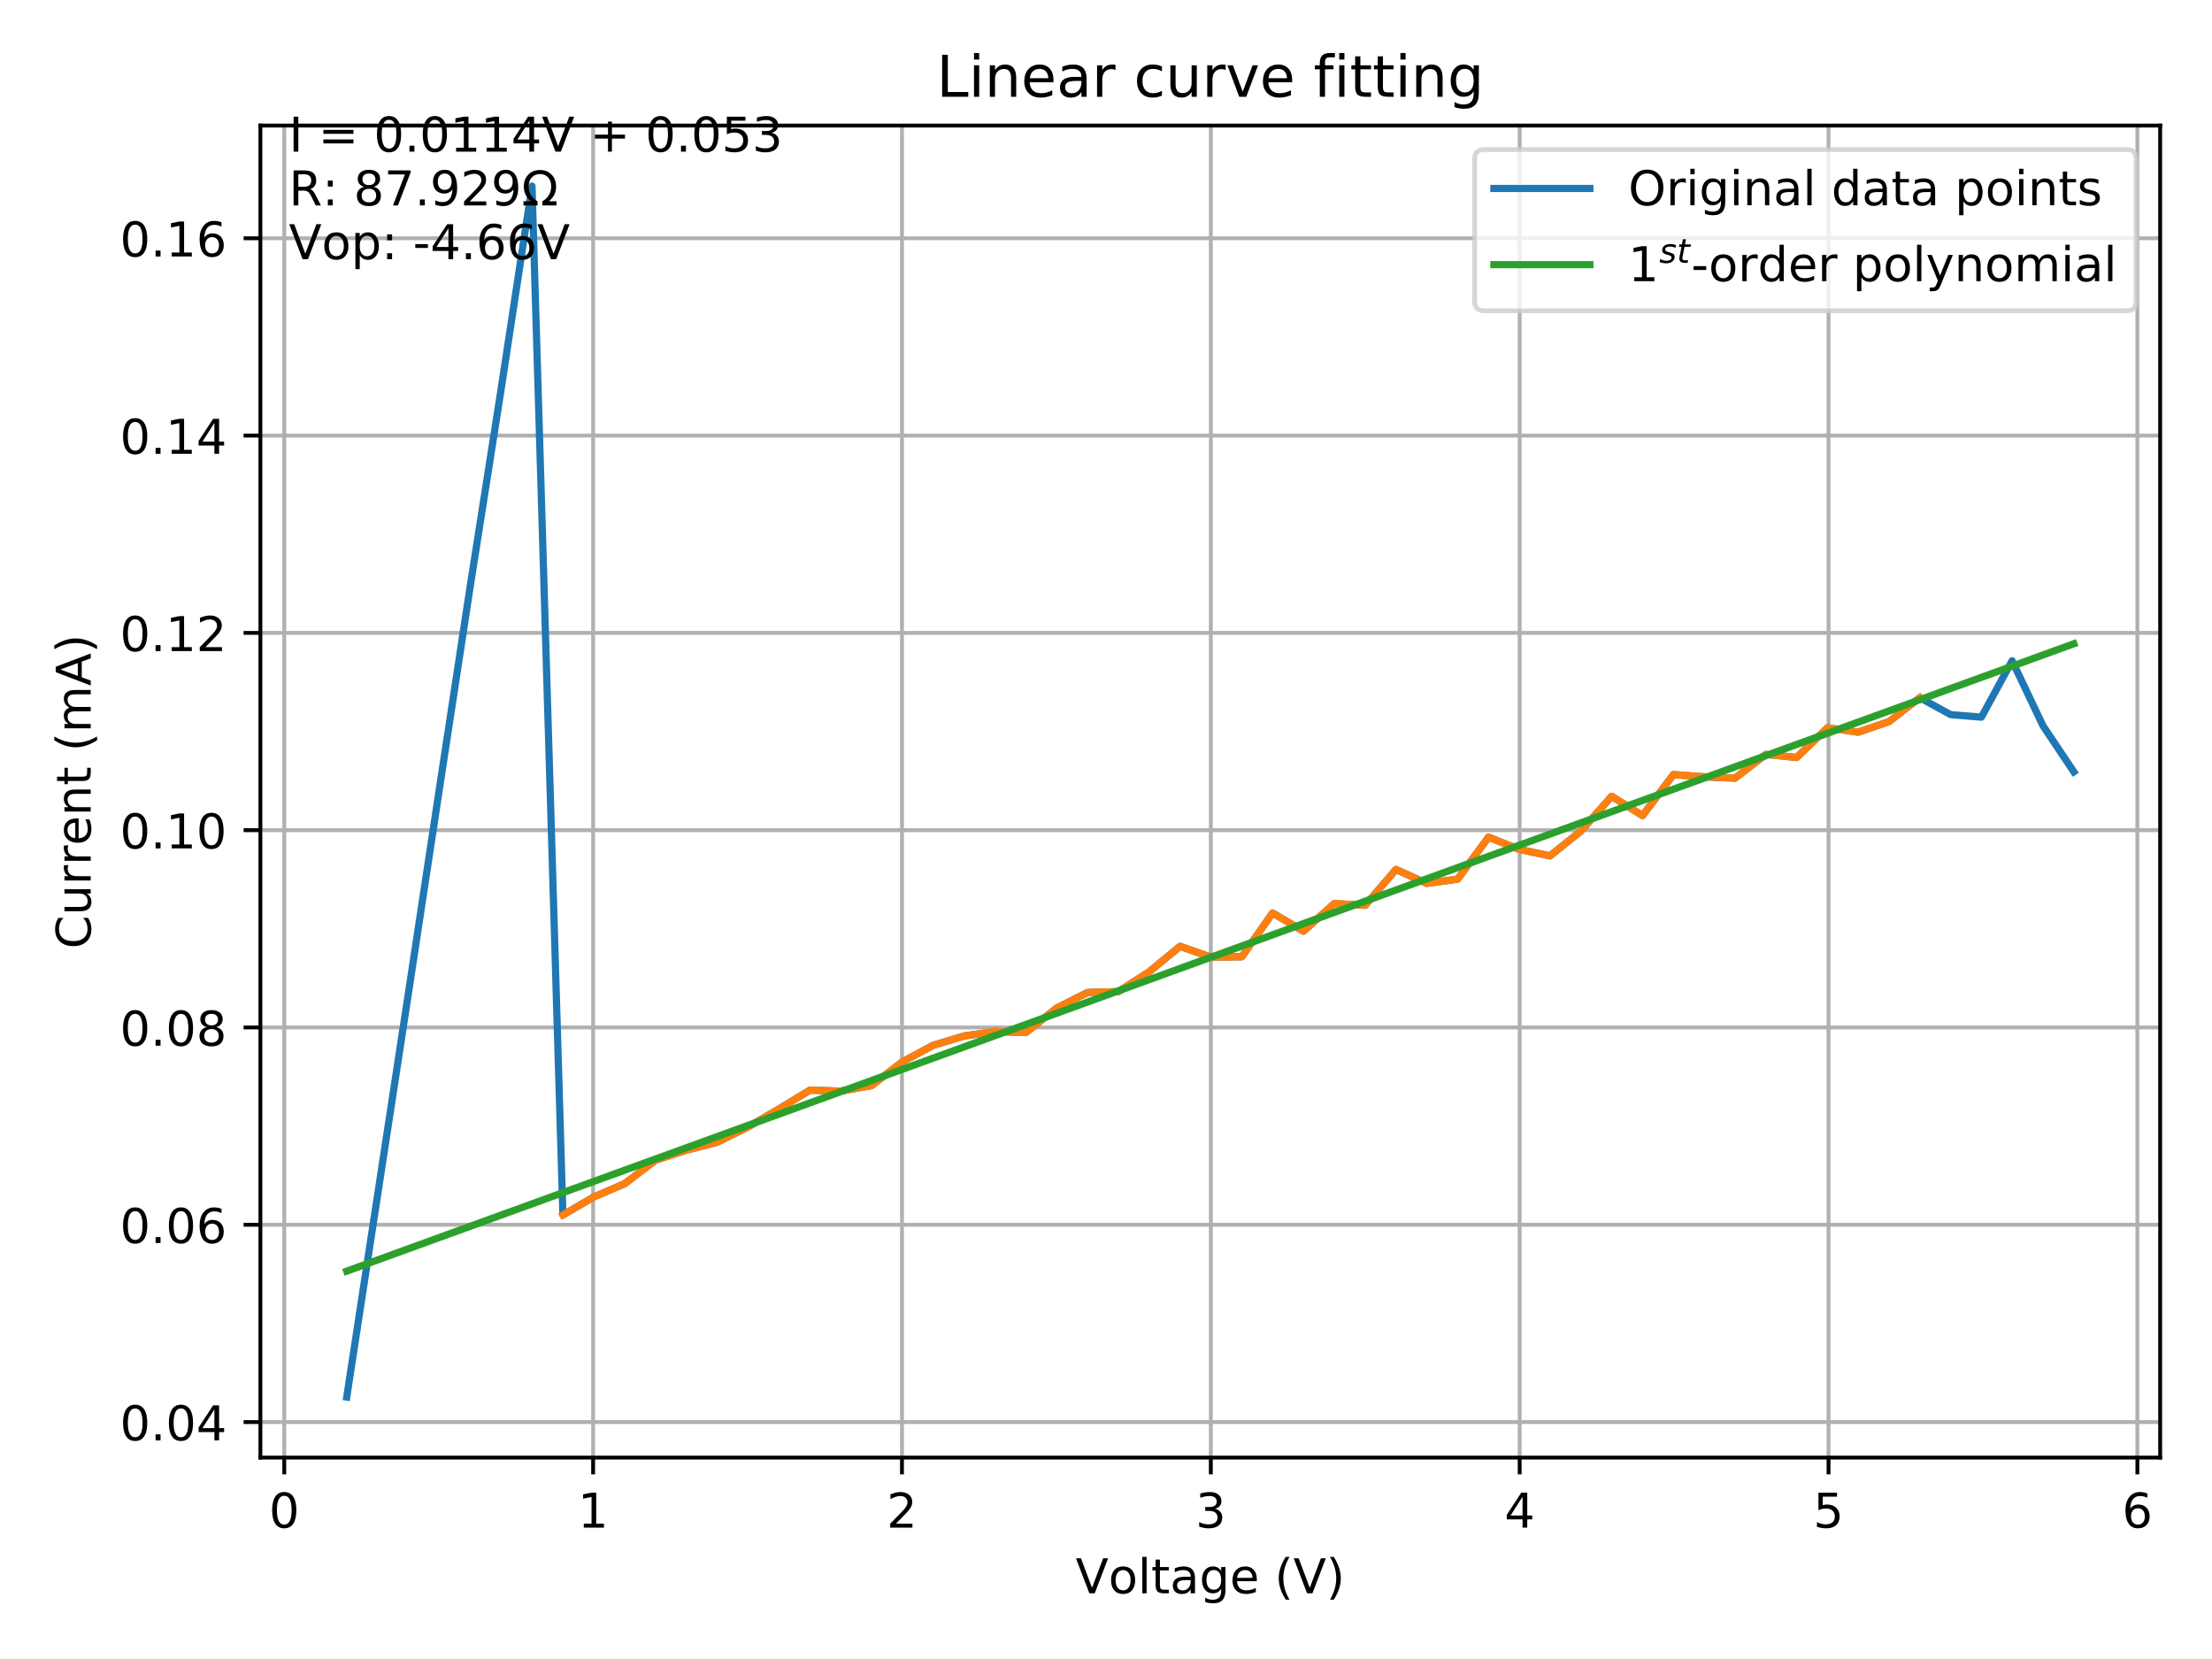 <?xml version="1.0" encoding="utf-8" standalone="no"?>
<!DOCTYPE svg PUBLIC "-//W3C//DTD SVG 1.1//EN"
        "http://www.w3.org/Graphics/SVG/1.1/DTD/svg11.dtd">
<!-- Created with matplotlib (https://matplotlib.org/) -->
<svg xmlns:xlink="http://www.w3.org/1999/xlink" height="345.6pt" version="1.1" viewBox="0 0 460.8 345.6" width="460.8pt"
     xmlns="http://www.w3.org/2000/svg">
    <defs>
        <style type="text/css">
            *{stroke-linecap:butt;stroke-linejoin:round;}
        </style>
    </defs>
    <g id="figure_1">
        <g id="patch_1">
            <path d="M 0 345.6
L 460.8 345.6 
L 460.8 0 
L 0 0 
z
" style="fill:#ffffff;"/>
        </g>
        <g id="axes_1">
            <g id="patch_2">
                <path d="M 54.245 303.64
L 450 303.64 
L 450 26.16 
L 54.245 26.16 
z
" style="fill:#ffffff;"/>
            </g>
            <g id="matplotlib.axis_1">
                <g id="xtick_1">
                    <g id="line2d_1">
                        <path clip-path="url(#pa75d68b478)" d="M 59.218 303.64
L 59.218 26.16 
" style="fill:none;stroke:#b0b0b0;stroke-linecap:square;stroke-width:0.8;"/>
                    </g>
                    <g id="line2d_2">
                        <defs>
                            <path d="M 0 0
L 0 3.5 
" id="m3b2c3530c3" style="stroke:#000000;stroke-width:0.8;"/>
                        </defs>
                        <g>
                            <use style="stroke:#000000;stroke-width:0.8;" x="59.218" xlink:href="#m3b2c3530c3"
                                 y="303.64"/>
                        </g>
                    </g>
                    <g id="text_1">
                        <!-- 0 -->
                        <defs>
                            <path d="M 31.781 66.406
Q 24.172 66.406 20.328 58.906 
Q 16.5 51.422 16.5 36.375 
Q 16.5 21.391 20.328 13.891 
Q 24.172 6.391 31.781 6.391 
Q 39.453 6.391 43.281 13.891 
Q 47.125 21.391 47.125 36.375 
Q 47.125 51.422 43.281 58.906 
Q 39.453 66.406 31.781 66.406 
z
M 31.781 74.219 
Q 44.047 74.219 50.516 64.516 
Q 56.984 54.828 56.984 36.375 
Q 56.984 17.969 50.516 8.266 
Q 44.047 -1.422 31.781 -1.422 
Q 19.531 -1.422 13.062 8.266 
Q 6.594 17.969 6.594 36.375 
Q 6.594 54.828 13.062 64.516 
Q 19.531 74.219 31.781 74.219 
z
" id="DejaVuSans-48"/>
                        </defs>
                        <g transform="translate(56.036 318.238)scale(0.1 -0.1)">
                            <use xlink:href="#DejaVuSans-48"/>
                        </g>
                    </g>
                </g>
                <g id="xtick_2">
                    <g id="line2d_3">
                        <path clip-path="url(#pa75d68b478)" d="M 123.557 303.64
L 123.557 26.16 
" style="fill:none;stroke:#b0b0b0;stroke-linecap:square;stroke-width:0.8;"/>
                    </g>
                    <g id="line2d_4">
                        <g>
                            <use style="stroke:#000000;stroke-width:0.8;" x="123.557" xlink:href="#m3b2c3530c3"
                                 y="303.64"/>
                        </g>
                    </g>
                    <g id="text_2">
                        <!-- 1 -->
                        <defs>
                            <path d="M 12.406 8.297
L 28.516 8.297 
L 28.516 63.922 
L 10.984 60.406 
L 10.984 69.391 
L 28.422 72.906 
L 38.281 72.906 
L 38.281 8.297 
L 54.391 8.297 
L 54.391 0 
L 12.406 0 
z
" id="DejaVuSans-49"/>
                        </defs>
                        <g transform="translate(120.376 318.238)scale(0.1 -0.1)">
                            <use xlink:href="#DejaVuSans-49"/>
                        </g>
                    </g>
                </g>
                <g id="xtick_3">
                    <g id="line2d_5">
                        <path clip-path="url(#pa75d68b478)" d="M 187.897 303.64
L 187.897 26.16 
" style="fill:none;stroke:#b0b0b0;stroke-linecap:square;stroke-width:0.8;"/>
                    </g>
                    <g id="line2d_6">
                        <g>
                            <use style="stroke:#000000;stroke-width:0.8;" x="187.897" xlink:href="#m3b2c3530c3"
                                 y="303.64"/>
                        </g>
                    </g>
                    <g id="text_3">
                        <!-- 2 -->
                        <defs>
                            <path d="M 19.188 8.297
L 53.609 8.297 
L 53.609 0 
L 7.328 0 
L 7.328 8.297 
Q 12.938 14.109 22.625 23.891 
Q 32.328 33.688 34.812 36.531 
Q 39.547 41.844 41.422 45.531 
Q 43.312 49.219 43.312 52.781 
Q 43.312 58.594 39.234 62.25 
Q 35.156 65.922 28.609 65.922 
Q 23.969 65.922 18.812 64.312 
Q 13.672 62.703 7.812 59.422 
L 7.812 69.391 
Q 13.766 71.781 18.938 73 
Q 24.125 74.219 28.422 74.219 
Q 39.75 74.219 46.484 68.547 
Q 53.219 62.891 53.219 53.422 
Q 53.219 48.922 51.531 44.891 
Q 49.859 40.875 45.406 35.406 
Q 44.188 33.984 37.641 27.219 
Q 31.109 20.453 19.188 8.297 
z
" id="DejaVuSans-50"/>
                        </defs>
                        <g transform="translate(184.715 318.238)scale(0.1 -0.1)">
                            <use xlink:href="#DejaVuSans-50"/>
                        </g>
                    </g>
                </g>
                <g id="xtick_4">
                    <g id="line2d_7">
                        <path clip-path="url(#pa75d68b478)" d="M 252.236 303.64
L 252.236 26.16 
" style="fill:none;stroke:#b0b0b0;stroke-linecap:square;stroke-width:0.8;"/>
                    </g>
                    <g id="line2d_8">
                        <g>
                            <use style="stroke:#000000;stroke-width:0.8;" x="252.236" xlink:href="#m3b2c3530c3"
                                 y="303.64"/>
                        </g>
                    </g>
                    <g id="text_4">
                        <!-- 3 -->
                        <defs>
                            <path d="M 40.578 39.312
Q 47.656 37.797 51.625 33 
Q 55.609 28.219 55.609 21.188 
Q 55.609 10.406 48.188 4.484 
Q 40.766 -1.422 27.094 -1.422 
Q 22.516 -1.422 17.656 -0.516 
Q 12.797 0.391 7.625 2.203 
L 7.625 11.719 
Q 11.719 9.328 16.594 8.109 
Q 21.484 6.891 26.812 6.891 
Q 36.078 6.891 40.938 10.547 
Q 45.797 14.203 45.797 21.188 
Q 45.797 27.641 41.281 31.266 
Q 36.766 34.906 28.719 34.906 
L 20.219 34.906 
L 20.219 43.016 
L 29.109 43.016 
Q 36.375 43.016 40.234 45.922 
Q 44.094 48.828 44.094 54.297 
Q 44.094 59.906 40.109 62.906 
Q 36.141 65.922 28.719 65.922 
Q 24.656 65.922 20.016 65.031 
Q 15.375 64.156 9.812 62.312 
L 9.812 71.094 
Q 15.438 72.656 20.344 73.438 
Q 25.25 74.219 29.594 74.219 
Q 40.828 74.219 47.359 69.109 
Q 53.906 64.016 53.906 55.328 
Q 53.906 49.266 50.438 45.094 
Q 46.969 40.922 40.578 39.312 
z
" id="DejaVuSans-51"/>
                        </defs>
                        <g transform="translate(249.055 318.238)scale(0.1 -0.1)">
                            <use xlink:href="#DejaVuSans-51"/>
                        </g>
                    </g>
                </g>
                <g id="xtick_5">
                    <g id="line2d_9">
                        <path clip-path="url(#pa75d68b478)" d="M 316.575 303.64
L 316.575 26.16 
" style="fill:none;stroke:#b0b0b0;stroke-linecap:square;stroke-width:0.8;"/>
                    </g>
                    <g id="line2d_10">
                        <g>
                            <use style="stroke:#000000;stroke-width:0.8;" x="316.575" xlink:href="#m3b2c3530c3"
                                 y="303.64"/>
                        </g>
                    </g>
                    <g id="text_5">
                        <!-- 4 -->
                        <defs>
                            <path d="M 37.797 64.312
L 12.891 25.391 
L 37.797 25.391 
z
M 35.203 72.906 
L 47.609 72.906 
L 47.609 25.391 
L 58.016 25.391 
L 58.016 17.188 
L 47.609 17.188 
L 47.609 0 
L 37.797 0 
L 37.797 17.188 
L 4.891 17.188 
L 4.891 26.703 
z
" id="DejaVuSans-52"/>
                        </defs>
                        <g transform="translate(313.394 318.238)scale(0.1 -0.1)">
                            <use xlink:href="#DejaVuSans-52"/>
                        </g>
                    </g>
                </g>
                <g id="xtick_6">
                    <g id="line2d_11">
                        <path clip-path="url(#pa75d68b478)" d="M 380.915 303.64
L 380.915 26.16 
" style="fill:none;stroke:#b0b0b0;stroke-linecap:square;stroke-width:0.8;"/>
                    </g>
                    <g id="line2d_12">
                        <g>
                            <use style="stroke:#000000;stroke-width:0.8;" x="380.915" xlink:href="#m3b2c3530c3"
                                 y="303.64"/>
                        </g>
                    </g>
                    <g id="text_6">
                        <!-- 5 -->
                        <defs>
                            <path d="M 10.797 72.906
L 49.516 72.906 
L 49.516 64.594 
L 19.828 64.594 
L 19.828 46.734 
Q 21.969 47.469 24.109 47.828 
Q 26.266 48.188 28.422 48.188 
Q 40.625 48.188 47.75 41.5 
Q 54.891 34.812 54.891 23.391 
Q 54.891 11.625 47.562 5.094 
Q 40.234 -1.422 26.906 -1.422 
Q 22.312 -1.422 17.547 -0.641 
Q 12.797 0.141 7.719 1.703 
L 7.719 11.625 
Q 12.109 9.234 16.797 8.062 
Q 21.484 6.891 26.703 6.891 
Q 35.156 6.891 40.078 11.328 
Q 45.016 15.766 45.016 23.391 
Q 45.016 31 40.078 35.438 
Q 35.156 39.891 26.703 39.891 
Q 22.75 39.891 18.812 39.016 
Q 14.891 38.141 10.797 36.281 
z
" id="DejaVuSans-53"/>
                        </defs>
                        <g transform="translate(377.734 318.238)scale(0.1 -0.1)">
                            <use xlink:href="#DejaVuSans-53"/>
                        </g>
                    </g>
                </g>
                <g id="xtick_7">
                    <g id="line2d_13">
                        <path clip-path="url(#pa75d68b478)" d="M 445.254 303.64
L 445.254 26.16 
" style="fill:none;stroke:#b0b0b0;stroke-linecap:square;stroke-width:0.8;"/>
                    </g>
                    <g id="line2d_14">
                        <g>
                            <use style="stroke:#000000;stroke-width:0.8;" x="445.254" xlink:href="#m3b2c3530c3"
                                 y="303.64"/>
                        </g>
                    </g>
                    <g id="text_7">
                        <!-- 6 -->
                        <defs>
                            <path d="M 33.016 40.375
Q 26.375 40.375 22.484 35.828 
Q 18.609 31.297 18.609 23.391 
Q 18.609 15.531 22.484 10.953 
Q 26.375 6.391 33.016 6.391 
Q 39.656 6.391 43.531 10.953 
Q 47.406 15.531 47.406 23.391 
Q 47.406 31.297 43.531 35.828 
Q 39.656 40.375 33.016 40.375 
z
M 52.594 71.297 
L 52.594 62.312 
Q 48.875 64.062 45.094 64.984 
Q 41.312 65.922 37.594 65.922 
Q 27.828 65.922 22.672 59.328 
Q 17.531 52.734 16.797 39.406 
Q 19.672 43.656 24.016 45.922 
Q 28.375 48.188 33.594 48.188 
Q 44.578 48.188 50.953 41.516 
Q 57.328 34.859 57.328 23.391 
Q 57.328 12.156 50.688 5.359 
Q 44.047 -1.422 33.016 -1.422 
Q 20.359 -1.422 13.672 8.266 
Q 6.984 17.969 6.984 36.375 
Q 6.984 53.656 15.188 63.938 
Q 23.391 74.219 37.203 74.219 
Q 40.922 74.219 44.703 73.484 
Q 48.484 72.75 52.594 71.297 
z
" id="DejaVuSans-54"/>
                        </defs>
                        <g transform="translate(442.073 318.238)scale(0.1 -0.1)">
                            <use xlink:href="#DejaVuSans-54"/>
                        </g>
                    </g>
                </g>
                <g id="text_8">
                    <!-- Voltage (V) -->
                    <defs>
                        <path d="M 28.609 0
L 0.781 72.906 
L 11.078 72.906 
L 34.188 11.531 
L 57.328 72.906 
L 67.578 72.906 
L 39.797 0 
z
" id="DejaVuSans-86"/>
                        <path d="M 30.609 48.391
Q 23.391 48.391 19.188 42.75 
Q 14.984 37.109 14.984 27.297 
Q 14.984 17.484 19.156 11.844 
Q 23.344 6.203 30.609 6.203 
Q 37.797 6.203 41.984 11.859 
Q 46.188 17.531 46.188 27.297 
Q 46.188 37.016 41.984 42.703 
Q 37.797 48.391 30.609 48.391 
z
M 30.609 56 
Q 42.328 56 49.016 48.375 
Q 55.719 40.766 55.719 27.297 
Q 55.719 13.875 49.016 6.219 
Q 42.328 -1.422 30.609 -1.422 
Q 18.844 -1.422 12.172 6.219 
Q 5.516 13.875 5.516 27.297 
Q 5.516 40.766 12.172 48.375 
Q 18.844 56 30.609 56 
z
" id="DejaVuSans-111"/>
                        <path d="M 9.422 75.984
L 18.406 75.984 
L 18.406 0 
L 9.422 0 
z
" id="DejaVuSans-108"/>
                        <path d="M 18.312 70.219
L 18.312 54.688 
L 36.812 54.688 
L 36.812 47.703 
L 18.312 47.703 
L 18.312 18.016 
Q 18.312 11.328 20.141 9.422 
Q 21.969 7.516 27.594 7.516 
L 36.812 7.516 
L 36.812 0 
L 27.594 0 
Q 17.188 0 13.234 3.875 
Q 9.281 7.766 9.281 18.016 
L 9.281 47.703 
L 2.688 47.703 
L 2.688 54.688 
L 9.281 54.688 
L 9.281 70.219 
z
" id="DejaVuSans-116"/>
                        <path d="M 34.281 27.484
Q 23.391 27.484 19.188 25 
Q 14.984 22.516 14.984 16.5 
Q 14.984 11.719 18.141 8.906 
Q 21.297 6.109 26.703 6.109 
Q 34.188 6.109 38.703 11.406 
Q 43.219 16.703 43.219 25.484 
L 43.219 27.484 
z
M 52.203 31.203 
L 52.203 0 
L 43.219 0 
L 43.219 8.297 
Q 40.141 3.328 35.547 0.953 
Q 30.953 -1.422 24.312 -1.422 
Q 15.922 -1.422 10.953 3.297 
Q 6 8.016 6 15.922 
Q 6 25.141 12.172 29.828 
Q 18.359 34.516 30.609 34.516 
L 43.219 34.516 
L 43.219 35.406 
Q 43.219 41.609 39.141 45 
Q 35.062 48.391 27.688 48.391 
Q 23 48.391 18.547 47.266 
Q 14.109 46.141 10.016 43.891 
L 10.016 52.203 
Q 14.938 54.109 19.578 55.047 
Q 24.219 56 28.609 56 
Q 40.484 56 46.344 49.844 
Q 52.203 43.703 52.203 31.203 
z
" id="DejaVuSans-97"/>
                        <path d="M 45.406 27.984
Q 45.406 37.75 41.375 43.109 
Q 37.359 48.484 30.078 48.484 
Q 22.859 48.484 18.828 43.109 
Q 14.797 37.75 14.797 27.984 
Q 14.797 18.266 18.828 12.891 
Q 22.859 7.516 30.078 7.516 
Q 37.359 7.516 41.375 12.891 
Q 45.406 18.266 45.406 27.984 
z
M 54.391 6.781 
Q 54.391 -7.172 48.188 -13.984 
Q 42 -20.797 29.203 -20.797 
Q 24.469 -20.797 20.266 -20.094 
Q 16.062 -19.391 12.109 -17.922 
L 12.109 -9.188 
Q 16.062 -11.328 19.922 -12.344 
Q 23.781 -13.375 27.781 -13.375 
Q 36.625 -13.375 41.016 -8.766 
Q 45.406 -4.156 45.406 5.172 
L 45.406 9.625 
Q 42.625 4.781 38.281 2.391 
Q 33.938 0 27.875 0 
Q 17.828 0 11.672 7.656 
Q 5.516 15.328 5.516 27.984 
Q 5.516 40.672 11.672 48.328 
Q 17.828 56 27.875 56 
Q 33.938 56 38.281 53.609 
Q 42.625 51.219 45.406 46.391 
L 45.406 54.688 
L 54.391 54.688 
z
" id="DejaVuSans-103"/>
                        <path d="M 56.203 29.594
L 56.203 25.203 
L 14.891 25.203 
Q 15.484 15.922 20.484 11.062 
Q 25.484 6.203 34.422 6.203 
Q 39.594 6.203 44.453 7.469 
Q 49.312 8.734 54.109 11.281 
L 54.109 2.781 
Q 49.266 0.734 44.188 -0.344 
Q 39.109 -1.422 33.891 -1.422 
Q 20.797 -1.422 13.156 6.188 
Q 5.516 13.812 5.516 26.812 
Q 5.516 40.234 12.766 48.109 
Q 20.016 56 32.328 56 
Q 43.359 56 49.781 48.891 
Q 56.203 41.797 56.203 29.594 
z
M 47.219 32.234 
Q 47.125 39.594 43.094 43.984 
Q 39.062 48.391 32.422 48.391 
Q 24.906 48.391 20.391 44.141 
Q 15.875 39.891 15.188 32.172 
z
" id="DejaVuSans-101"/>
                        <path id="DejaVuSans-32"/>
                        <path d="M 31 75.875
Q 24.469 64.656 21.281 53.656 
Q 18.109 42.672 18.109 31.391 
Q 18.109 20.125 21.312 9.062 
Q 24.516 -2 31 -13.188 
L 23.188 -13.188 
Q 15.875 -1.703 12.234 9.375 
Q 8.594 20.453 8.594 31.391 
Q 8.594 42.281 12.203 53.312 
Q 15.828 64.359 23.188 75.875 
z
" id="DejaVuSans-40"/>
                        <path d="M 8.016 75.875
L 15.828 75.875 
Q 23.141 64.359 26.781 53.312 
Q 30.422 42.281 30.422 31.391 
Q 30.422 20.453 26.781 9.375 
Q 23.141 -1.703 15.828 -13.188 
L 8.016 -13.188 
Q 14.5 -2 17.703 9.062 
Q 20.906 20.125 20.906 31.391 
Q 20.906 42.672 17.703 53.656 
Q 14.5 64.656 8.016 75.875 
z
" id="DejaVuSans-41"/>
                    </defs>
                    <g transform="translate(224.073 331.917)scale(0.1 -0.1)">
                        <use xlink:href="#DejaVuSans-86"/>
                        <use x="68.299" xlink:href="#DejaVuSans-111"/>
                        <use x="129.48" xlink:href="#DejaVuSans-108"/>
                        <use x="157.264" xlink:href="#DejaVuSans-116"/>
                        <use x="196.473" xlink:href="#DejaVuSans-97"/>
                        <use x="257.752" xlink:href="#DejaVuSans-103"/>
                        <use x="321.229" xlink:href="#DejaVuSans-101"/>
                        <use x="382.752" xlink:href="#DejaVuSans-32"/>
                        <use x="414.539" xlink:href="#DejaVuSans-40"/>
                        <use x="453.553" xlink:href="#DejaVuSans-86"/>
                        <use x="521.961" xlink:href="#DejaVuSans-41"/>
                    </g>
                </g>
            </g>
            <g id="matplotlib.axis_2">
                <g id="ytick_1">
                    <g id="line2d_15">
                        <path clip-path="url(#pa75d68b478)" d="M 54.245 296.247
L 450 296.247 
" style="fill:none;stroke:#b0b0b0;stroke-linecap:square;stroke-width:0.8;"/>
                    </g>
                    <g id="line2d_16">
                        <defs>
                            <path d="M 0 0
L -3.5 0 
" id="m2ef7c35d73" style="stroke:#000000;stroke-width:0.8;"/>
                        </defs>
                        <g>
                            <use style="stroke:#000000;stroke-width:0.8;" x="54.245" xlink:href="#m2ef7c35d73"
                                 y="296.247"/>
                        </g>
                    </g>
                    <g id="text_9">
                        <!-- 0.04 -->
                        <defs>
                            <path d="M 10.688 12.406
L 21 12.406 
L 21 0 
L 10.688 0 
z
" id="DejaVuSans-46"/>
                        </defs>
                        <g transform="translate(24.979 300.046)scale(0.1 -0.1)">
                            <use xlink:href="#DejaVuSans-48"/>
                            <use x="63.623" xlink:href="#DejaVuSans-46"/>
                            <use x="95.41" xlink:href="#DejaVuSans-48"/>
                            <use x="159.033" xlink:href="#DejaVuSans-52"/>
                        </g>
                    </g>
                </g>
                <g id="ytick_2">
                    <g id="line2d_17">
                        <path clip-path="url(#pa75d68b478)" d="M 54.245 255.145
L 450 255.145 
" style="fill:none;stroke:#b0b0b0;stroke-linecap:square;stroke-width:0.8;"/>
                    </g>
                    <g id="line2d_18">
                        <g>
                            <use style="stroke:#000000;stroke-width:0.8;" x="54.245" xlink:href="#m2ef7c35d73"
                                 y="255.145"/>
                        </g>
                    </g>
                    <g id="text_10">
                        <!-- 0.06 -->
                        <g transform="translate(24.979 258.944)scale(0.1 -0.1)">
                            <use xlink:href="#DejaVuSans-48"/>
                            <use x="63.623" xlink:href="#DejaVuSans-46"/>
                            <use x="95.41" xlink:href="#DejaVuSans-48"/>
                            <use x="159.033" xlink:href="#DejaVuSans-54"/>
                        </g>
                    </g>
                </g>
                <g id="ytick_3">
                    <g id="line2d_19">
                        <path clip-path="url(#pa75d68b478)" d="M 54.245 214.043
L 450 214.043 
" style="fill:none;stroke:#b0b0b0;stroke-linecap:square;stroke-width:0.8;"/>
                    </g>
                    <g id="line2d_20">
                        <g>
                            <use style="stroke:#000000;stroke-width:0.8;" x="54.245" xlink:href="#m2ef7c35d73"
                                 y="214.043"/>
                        </g>
                    </g>
                    <g id="text_11">
                        <!-- 0.08 -->
                        <defs>
                            <path d="M 31.781 34.625
Q 24.75 34.625 20.719 30.859 
Q 16.703 27.094 16.703 20.516 
Q 16.703 13.922 20.719 10.156 
Q 24.75 6.391 31.781 6.391 
Q 38.812 6.391 42.859 10.172 
Q 46.922 13.969 46.922 20.516 
Q 46.922 27.094 42.891 30.859 
Q 38.875 34.625 31.781 34.625 
z
M 21.922 38.812 
Q 15.578 40.375 12.031 44.719 
Q 8.5 49.078 8.5 55.328 
Q 8.5 64.062 14.719 69.141 
Q 20.953 74.219 31.781 74.219 
Q 42.672 74.219 48.875 69.141 
Q 55.078 64.062 55.078 55.328 
Q 55.078 49.078 51.531 44.719 
Q 48 40.375 41.703 38.812 
Q 48.828 37.156 52.797 32.312 
Q 56.781 27.484 56.781 20.516 
Q 56.781 9.906 50.312 4.234 
Q 43.844 -1.422 31.781 -1.422 
Q 19.734 -1.422 13.25 4.234 
Q 6.781 9.906 6.781 20.516 
Q 6.781 27.484 10.781 32.312 
Q 14.797 37.156 21.922 38.812 
z
M 18.312 54.391 
Q 18.312 48.734 21.844 45.562 
Q 25.391 42.391 31.781 42.391 
Q 38.141 42.391 41.719 45.562 
Q 45.312 48.734 45.312 54.391 
Q 45.312 60.062 41.719 63.234 
Q 38.141 66.406 31.781 66.406 
Q 25.391 66.406 21.844 63.234 
Q 18.312 60.062 18.312 54.391 
z
" id="DejaVuSans-56"/>
                        </defs>
                        <g transform="translate(24.979 217.842)scale(0.1 -0.1)">
                            <use xlink:href="#DejaVuSans-48"/>
                            <use x="63.623" xlink:href="#DejaVuSans-46"/>
                            <use x="95.41" xlink:href="#DejaVuSans-48"/>
                            <use x="159.033" xlink:href="#DejaVuSans-56"/>
                        </g>
                    </g>
                </g>
                <g id="ytick_4">
                    <g id="line2d_21">
                        <path clip-path="url(#pa75d68b478)" d="M 54.245 172.941
L 450 172.941 
" style="fill:none;stroke:#b0b0b0;stroke-linecap:square;stroke-width:0.8;"/>
                    </g>
                    <g id="line2d_22">
                        <g>
                            <use style="stroke:#000000;stroke-width:0.8;" x="54.245" xlink:href="#m2ef7c35d73"
                                 y="172.941"/>
                        </g>
                    </g>
                    <g id="text_12">
                        <!-- 0.10 -->
                        <g transform="translate(24.979 176.74)scale(0.1 -0.1)">
                            <use xlink:href="#DejaVuSans-48"/>
                            <use x="63.623" xlink:href="#DejaVuSans-46"/>
                            <use x="95.41" xlink:href="#DejaVuSans-49"/>
                            <use x="159.033" xlink:href="#DejaVuSans-48"/>
                        </g>
                    </g>
                </g>
                <g id="ytick_5">
                    <g id="line2d_23">
                        <path clip-path="url(#pa75d68b478)" d="M 54.245 131.839
L 450 131.839 
" style="fill:none;stroke:#b0b0b0;stroke-linecap:square;stroke-width:0.8;"/>
                    </g>
                    <g id="line2d_24">
                        <g>
                            <use style="stroke:#000000;stroke-width:0.8;" x="54.245" xlink:href="#m2ef7c35d73"
                                 y="131.839"/>
                        </g>
                    </g>
                    <g id="text_13">
                        <!-- 0.12 -->
                        <g transform="translate(24.979 135.638)scale(0.1 -0.1)">
                            <use xlink:href="#DejaVuSans-48"/>
                            <use x="63.623" xlink:href="#DejaVuSans-46"/>
                            <use x="95.41" xlink:href="#DejaVuSans-49"/>
                            <use x="159.033" xlink:href="#DejaVuSans-50"/>
                        </g>
                    </g>
                </g>
                <g id="ytick_6">
                    <g id="line2d_25">
                        <path clip-path="url(#pa75d68b478)" d="M 54.245 90.737
L 450 90.737 
" style="fill:none;stroke:#b0b0b0;stroke-linecap:square;stroke-width:0.8;"/>
                    </g>
                    <g id="line2d_26">
                        <g>
                            <use style="stroke:#000000;stroke-width:0.8;" x="54.245" xlink:href="#m2ef7c35d73"
                                 y="90.737"/>
                        </g>
                    </g>
                    <g id="text_14">
                        <!-- 0.14 -->
                        <g transform="translate(24.979 94.536)scale(0.1 -0.1)">
                            <use xlink:href="#DejaVuSans-48"/>
                            <use x="63.623" xlink:href="#DejaVuSans-46"/>
                            <use x="95.41" xlink:href="#DejaVuSans-49"/>
                            <use x="159.033" xlink:href="#DejaVuSans-52"/>
                        </g>
                    </g>
                </g>
                <g id="ytick_7">
                    <g id="line2d_27">
                        <path clip-path="url(#pa75d68b478)" d="M 54.245 49.635
L 450 49.635 
" style="fill:none;stroke:#b0b0b0;stroke-linecap:square;stroke-width:0.8;"/>
                    </g>
                    <g id="line2d_28">
                        <g>
                            <use style="stroke:#000000;stroke-width:0.8;" x="54.245" xlink:href="#m2ef7c35d73"
                                 y="49.635"/>
                        </g>
                    </g>
                    <g id="text_15">
                        <!-- 0.16 -->
                        <g transform="translate(24.979 53.434)scale(0.1 -0.1)">
                            <use xlink:href="#DejaVuSans-48"/>
                            <use x="63.623" xlink:href="#DejaVuSans-46"/>
                            <use x="95.41" xlink:href="#DejaVuSans-49"/>
                            <use x="159.033" xlink:href="#DejaVuSans-54"/>
                        </g>
                    </g>
                </g>
                <g id="text_16">
                    <!-- Current (mA) -->
                    <defs>
                        <path d="M 64.406 67.281
L 64.406 56.891 
Q 59.422 61.531 53.781 63.812 
Q 48.141 66.109 41.797 66.109 
Q 29.297 66.109 22.656 58.469 
Q 16.016 50.828 16.016 36.375 
Q 16.016 21.969 22.656 14.328 
Q 29.297 6.688 41.797 6.688 
Q 48.141 6.688 53.781 8.984 
Q 59.422 11.281 64.406 15.922 
L 64.406 5.609 
Q 59.234 2.094 53.438 0.328 
Q 47.656 -1.422 41.219 -1.422 
Q 24.656 -1.422 15.125 8.703 
Q 5.609 18.844 5.609 36.375 
Q 5.609 53.953 15.125 64.078 
Q 24.656 74.219 41.219 74.219 
Q 47.75 74.219 53.531 72.484 
Q 59.328 70.75 64.406 67.281 
z
" id="DejaVuSans-67"/>
                        <path d="M 8.5 21.578
L 8.5 54.688 
L 17.484 54.688 
L 17.484 21.922 
Q 17.484 14.156 20.5 10.266 
Q 23.531 6.391 29.594 6.391 
Q 36.859 6.391 41.078 11.031 
Q 45.312 15.672 45.312 23.688 
L 45.312 54.688 
L 54.297 54.688 
L 54.297 0 
L 45.312 0 
L 45.312 8.406 
Q 42.047 3.422 37.719 1 
Q 33.406 -1.422 27.688 -1.422 
Q 18.266 -1.422 13.375 4.438 
Q 8.5 10.297 8.5 21.578 
z
M 31.109 56 
z
" id="DejaVuSans-117"/>
                        <path d="M 41.109 46.297
Q 39.594 47.172 37.812 47.578 
Q 36.031 48 33.891 48 
Q 26.266 48 22.188 43.047 
Q 18.109 38.094 18.109 28.812 
L 18.109 0 
L 9.078 0 
L 9.078 54.688 
L 18.109 54.688 
L 18.109 46.188 
Q 20.953 51.172 25.484 53.578 
Q 30.031 56 36.531 56 
Q 37.453 56 38.578 55.875 
Q 39.703 55.766 41.062 55.516 
z
" id="DejaVuSans-114"/>
                        <path d="M 54.891 33.016
L 54.891 0 
L 45.906 0 
L 45.906 32.719 
Q 45.906 40.484 42.875 44.328 
Q 39.844 48.188 33.797 48.188 
Q 26.516 48.188 22.312 43.547 
Q 18.109 38.922 18.109 30.906 
L 18.109 0 
L 9.078 0 
L 9.078 54.688 
L 18.109 54.688 
L 18.109 46.188 
Q 21.344 51.125 25.703 53.562 
Q 30.078 56 35.797 56 
Q 45.219 56 50.047 50.172 
Q 54.891 44.344 54.891 33.016 
z
" id="DejaVuSans-110"/>
                        <path d="M 52 44.188
Q 55.375 50.25 60.062 53.125 
Q 64.75 56 71.094 56 
Q 79.641 56 84.281 50.016 
Q 88.922 44.047 88.922 33.016 
L 88.922 0 
L 79.891 0 
L 79.891 32.719 
Q 79.891 40.578 77.094 44.375 
Q 74.312 48.188 68.609 48.188 
Q 61.625 48.188 57.562 43.547 
Q 53.516 38.922 53.516 30.906 
L 53.516 0 
L 44.484 0 
L 44.484 32.719 
Q 44.484 40.625 41.703 44.406 
Q 38.922 48.188 33.109 48.188 
Q 26.219 48.188 22.156 43.531 
Q 18.109 38.875 18.109 30.906 
L 18.109 0 
L 9.078 0 
L 9.078 54.688 
L 18.109 54.688 
L 18.109 46.188 
Q 21.188 51.219 25.484 53.609 
Q 29.781 56 35.688 56 
Q 41.656 56 45.828 52.969 
Q 50 49.953 52 44.188 
z
" id="DejaVuSans-109"/>
                        <path d="M 34.188 63.188
L 20.797 26.906 
L 47.609 26.906 
z
M 28.609 72.906 
L 39.797 72.906 
L 67.578 0 
L 57.328 0 
L 50.688 18.703 
L 17.828 18.703 
L 11.188 0 
L 0.781 0 
z
" id="DejaVuSans-65"/>
                    </defs>
                    <g transform="translate(18.9 197.655)rotate(-90)scale(0.1 -0.1)">
                        <use xlink:href="#DejaVuSans-67"/>
                        <use x="69.824" xlink:href="#DejaVuSans-117"/>
                        <use x="133.203" xlink:href="#DejaVuSans-114"/>
                        <use x="174.301" xlink:href="#DejaVuSans-114"/>
                        <use x="215.383" xlink:href="#DejaVuSans-101"/>
                        <use x="276.906" xlink:href="#DejaVuSans-110"/>
                        <use x="340.285" xlink:href="#DejaVuSans-116"/>
                        <use x="379.494" xlink:href="#DejaVuSans-32"/>
                        <use x="411.281" xlink:href="#DejaVuSans-40"/>
                        <use x="450.295" xlink:href="#DejaVuSans-109"/>
                        <use x="547.707" xlink:href="#DejaVuSans-65"/>
                        <use x="616.115" xlink:href="#DejaVuSans-41"/>
                    </g>
                </g>
            </g>
            <g id="line2d_29">
                <path clip-path="url(#pa75d68b478)" d="M 72.234 291.027
L 78.677 248.836 
L 85.102 206.758 
L 91.533 164.33 
L 97.981 121.955 
L 104.378 81.148 
L 110.825 38.773 
L 117.264 253.104 
L 123.676 249.353 
L 130.115 246.592 
L 136.562 241.684 
L 142.996 239.598 
L 149.435 237.933 
L 155.84 234.76 
L 162.287 231 
L 168.732 227.1 
L 175.128 227.293 
L 181.567 226.145 
L 187.991 221.193 
L 194.412 217.749 
L 200.854 215.812 
L 207.29 214.883 
L 213.717 215.093 
L 220.153 209.975 
L 226.557 206.75 
L 232.992 206.566 
L 239.433 202.411 
L 245.828 197.135 
L 252.264 199.396 
L 258.683 199.309 
L 265.102 190.194 
L 271.535 193.98 
L 277.963 188.231 
L 284.389 188.59 
L 290.805 181.123 
L 297.218 184.024 
L 303.656 183.139 
L 310.083 174.392 
L 316.476 176.942 
L 322.889 178.292 
L 329.324 173.138 
L 335.735 165.882 
L 342.163 169.904 
L 348.596 161.368 
L 355.012 161.824 
L 361.437 162.104 
L 367.849 157.161 
L 374.278 157.792 
L 380.699 151.613 
L 387.077 152.525 
L 393.5 150.334 
L 399.926 145.338 
L 406.335 148.87 
L 412.757 149.396 
L 419.162 137.652 
L 425.592 151.193 
L 432.011 160.781 
" style="fill:none;stroke:#1f77b4;stroke-linecap:square;stroke-width:1.5;"/>
            </g>
            <g id="line2d_30">
                <path clip-path="url(#pa75d68b478)" d="M 117.264 253.104
L 123.676 249.353 
L 130.115 246.592 
L 136.562 241.684 
L 142.996 239.598 
L 149.435 237.933 
L 155.84 234.76 
L 162.287 231 
L 168.732 227.1 
L 175.128 227.293 
L 181.567 226.145 
L 187.991 221.193 
L 194.412 217.749 
L 200.854 215.812 
L 207.29 214.883 
L 213.717 215.093 
L 220.153 209.975 
L 226.557 206.75 
L 232.992 206.566 
L 239.433 202.411 
L 245.828 197.135 
L 252.264 199.396 
L 258.683 199.309 
L 265.102 190.194 
L 271.535 193.98 
L 277.963 188.231 
L 284.389 188.59 
L 290.805 181.123 
L 297.218 184.024 
L 303.656 183.139 
L 310.083 174.392 
L 316.476 176.942 
L 322.889 178.292 
L 329.324 173.138 
L 335.735 165.882 
L 342.163 169.904 
L 348.596 161.368 
L 355.012 161.824 
L 361.437 162.104 
L 367.849 157.161 
L 374.278 157.792 
L 380.699 151.613 
L 387.077 152.525 
L 393.5 150.334 
L 399.926 145.338 
" style="fill:none;stroke:#ff7f0e;stroke-linecap:square;stroke-width:1.5;"/>
            </g>
            <g id="line2d_31">
                <path clip-path="url(#pa75d68b478)" d="M 72.234 264.803
L 78.677 262.463 
L 85.102 260.129 
L 91.533 257.793 
L 97.981 255.45 
L 104.378 253.126 
L 110.825 250.785 
L 117.264 248.446 
L 123.676 246.116 
L 130.115 243.777 
L 136.562 241.435 
L 142.996 239.098 
L 149.435 236.759 
L 155.84 234.432 
L 162.287 232.09 
L 168.732 229.749 
L 175.128 227.425 
L 181.567 225.086 
L 187.991 222.753 
L 194.412 220.42 
L 200.854 218.08 
L 207.29 215.742 
L 213.717 213.407 
L 220.153 211.069 
L 226.557 208.743 
L 232.992 206.405 
L 239.433 204.066 
L 245.828 201.743 
L 252.264 199.405 
L 258.683 197.073 
L 265.102 194.741 
L 271.535 192.404 
L 277.963 190.069 
L 284.389 187.735 
L 290.805 185.404 
L 297.218 183.074 
L 303.656 180.736 
L 310.083 178.401 
L 316.476 176.078 
L 322.889 173.749 
L 329.324 171.411 
L 335.735 169.082 
L 342.163 166.747 
L 348.596 164.41 
L 355.012 162.08 
L 361.437 159.746 
L 367.849 157.416 
L 374.278 155.081 
L 380.699 152.748 
L 387.077 150.431 
L 393.5 148.098 
L 399.926 145.764 
L 406.335 143.435 
L 412.757 141.103 
L 419.162 138.776 
L 425.592 136.44 
L 432.011 134.108 
" style="fill:none;stroke:#2ca02c;stroke-linecap:square;stroke-width:1.5;"/>
            </g>
            <g id="patch_3">
                <path d="M 54.245 303.64
L 54.245 26.16 
" style="fill:none;stroke:#000000;stroke-linecap:square;stroke-linejoin:miter;stroke-width:0.8;"/>
            </g>
            <g id="patch_4">
                <path d="M 450 303.64
L 450 26.16 
" style="fill:none;stroke:#000000;stroke-linecap:square;stroke-linejoin:miter;stroke-width:0.8;"/>
            </g>
            <g id="patch_5">
                <path d="M 54.245 303.64
L 450 303.64 
" style="fill:none;stroke:#000000;stroke-linecap:square;stroke-linejoin:miter;stroke-width:0.8;"/>
            </g>
            <g id="patch_6">
                <path d="M 54.245 26.16
L 450 26.16 
" style="fill:none;stroke:#000000;stroke-linecap:square;stroke-linejoin:miter;stroke-width:0.8;"/>
            </g>
            <g id="text_17">
                <!-- I = 0.0114V + 0.053 -->
                <defs>
                    <path d="M 9.812 72.906
L 19.672 72.906 
L 19.672 0 
L 9.812 0 
z
" id="DejaVuSans-73"/>
                    <path d="M 10.594 45.406
L 73.188 45.406 
L 73.188 37.203 
L 10.594 37.203 
z
M 10.594 25.484 
L 73.188 25.484 
L 73.188 17.188 
L 10.594 17.188 
z
" id="DejaVuSans-61"/>
                    <path d="M 46 62.703
L 46 35.5 
L 73.188 35.5 
L 73.188 27.203 
L 46 27.203 
L 46 0 
L 37.797 0 
L 37.797 27.203 
L 10.594 27.203 
L 10.594 35.5 
L 37.797 35.5 
L 37.797 62.703 
z
" id="DejaVuSans-43"/>
                </defs>
                <g transform="translate(60.181 31.596)scale(0.1 -0.1)">
                    <use xlink:href="#DejaVuSans-73"/>
                    <use x="29.492" xlink:href="#DejaVuSans-32"/>
                    <use x="61.279" xlink:href="#DejaVuSans-61"/>
                    <use x="145.068" xlink:href="#DejaVuSans-32"/>
                    <use x="176.855" xlink:href="#DejaVuSans-48"/>
                    <use x="240.479" xlink:href="#DejaVuSans-46"/>
                    <use x="272.266" xlink:href="#DejaVuSans-48"/>
                    <use x="335.889" xlink:href="#DejaVuSans-49"/>
                    <use x="399.512" xlink:href="#DejaVuSans-49"/>
                    <use x="463.135" xlink:href="#DejaVuSans-52"/>
                    <use x="526.758" xlink:href="#DejaVuSans-86"/>
                    <use x="595.166" xlink:href="#DejaVuSans-32"/>
                    <use x="626.953" xlink:href="#DejaVuSans-43"/>
                    <use x="710.742" xlink:href="#DejaVuSans-32"/>
                    <use x="742.529" xlink:href="#DejaVuSans-48"/>
                    <use x="806.152" xlink:href="#DejaVuSans-46"/>
                    <use x="837.939" xlink:href="#DejaVuSans-48"/>
                    <use x="901.562" xlink:href="#DejaVuSans-53"/>
                    <use x="965.186" xlink:href="#DejaVuSans-51"/>
                </g>
                <!-- R: 87.929Ω -->
                <defs>
                    <path d="M 44.391 34.188
Q 47.562 33.109 50.562 29.594 
Q 53.562 26.078 56.594 19.922 
L 66.609 0 
L 56 0 
L 46.688 18.703 
Q 43.062 26.031 39.672 28.422 
Q 36.281 30.812 30.422 30.812 
L 19.672 30.812 
L 19.672 0 
L 9.812 0 
L 9.812 72.906 
L 32.078 72.906 
Q 44.578 72.906 50.734 67.672 
Q 56.891 62.453 56.891 51.906 
Q 56.891 45.016 53.688 40.469 
Q 50.484 35.938 44.391 34.188 
z
M 19.672 64.797 
L 19.672 38.922 
L 32.078 38.922 
Q 39.203 38.922 42.844 42.219 
Q 46.484 45.516 46.484 51.906 
Q 46.484 58.297 42.844 61.547 
Q 39.203 64.797 32.078 64.797 
z
" id="DejaVuSans-82"/>
                    <path d="M 11.719 12.406
L 22.016 12.406 
L 22.016 0 
L 11.719 0 
z
M 11.719 51.703 
L 22.016 51.703 
L 22.016 39.312 
L 11.719 39.312 
z
" id="DejaVuSans-58"/>
                    <path d="M 8.203 72.906
L 55.078 72.906 
L 55.078 68.703 
L 28.609 0 
L 18.312 0 
L 43.219 64.594 
L 8.203 64.594 
z
" id="DejaVuSans-55"/>
                    <path d="M 10.984 1.516
L 10.984 10.5 
Q 14.703 8.734 18.5 7.812 
Q 22.312 6.891 25.984 6.891 
Q 35.75 6.891 40.891 13.453 
Q 46.047 20.016 46.781 33.406 
Q 43.953 29.203 39.594 26.953 
Q 35.25 24.703 29.984 24.703 
Q 19.047 24.703 12.672 31.312 
Q 6.297 37.938 6.297 49.422 
Q 6.297 60.641 12.938 67.422 
Q 19.578 74.219 30.609 74.219 
Q 43.266 74.219 49.922 64.516 
Q 56.594 54.828 56.594 36.375 
Q 56.594 19.141 48.406 8.859 
Q 40.234 -1.422 26.422 -1.422 
Q 22.703 -1.422 18.891 -0.688 
Q 15.094 0.047 10.984 1.516 
z
M 30.609 32.422 
Q 37.25 32.422 41.125 36.953 
Q 45.016 41.5 45.016 49.422 
Q 45.016 57.281 41.125 61.844 
Q 37.25 66.406 30.609 66.406 
Q 23.969 66.406 20.094 61.844 
Q 16.219 57.281 16.219 49.422 
Q 16.219 41.5 20.094 36.953 
Q 23.969 32.422 30.609 32.422 
z
" id="DejaVuSans-57"/>
                    <path d="M 72.609 8.688
L 72.609 0 
L 43.312 0 
L 43.312 8.688 
Q 51.953 13.422 56.781 21.531 
Q 61.625 29.641 61.625 39.5 
Q 61.625 51.219 55.172 58.297 
Q 48.734 65.375 38.188 65.375 
Q 27.641 65.375 21.172 58.266 
Q 14.703 51.172 14.703 39.5 
Q 14.703 29.641 19.531 21.531 
Q 24.422 13.422 33.109 8.688 
L 33.109 0 
L 3.812 0 
L 3.812 8.688 
L 19.391 8.688 
Q 11.672 15.484 8.109 22.75 
Q 4.594 30.031 4.594 39.016 
Q 4.594 54.547 13.969 64.156 
Q 23.297 73.781 38.188 73.781 
Q 52.984 73.781 62.406 64.156 
Q 71.781 54.594 71.781 39.5 
Q 71.781 30.031 68.312 22.797 
Q 64.844 15.578 56.984 8.688 
z
" id="DejaVuSans-937"/>
                </defs>
                <g transform="translate(60.181 42.793)scale(0.1 -0.1)">
                    <use xlink:href="#DejaVuSans-82"/>
                    <use x="69.436" xlink:href="#DejaVuSans-58"/>
                    <use x="103.127" xlink:href="#DejaVuSans-32"/>
                    <use x="134.914" xlink:href="#DejaVuSans-56"/>
                    <use x="198.537" xlink:href="#DejaVuSans-55"/>
                    <use x="262.16" xlink:href="#DejaVuSans-46"/>
                    <use x="293.947" xlink:href="#DejaVuSans-57"/>
                    <use x="357.57" xlink:href="#DejaVuSans-50"/>
                    <use x="421.193" xlink:href="#DejaVuSans-57"/>
                    <use x="484.816" xlink:href="#DejaVuSans-937"/>
                </g>
                <!-- Vop: -4.66V -->
                <defs>
                    <path d="M 18.109 8.203
L 18.109 -20.797 
L 9.078 -20.797 
L 9.078 54.688 
L 18.109 54.688 
L 18.109 46.391 
Q 20.953 51.266 25.266 53.625 
Q 29.594 56 35.594 56 
Q 45.562 56 51.781 48.094 
Q 58.016 40.188 58.016 27.297 
Q 58.016 14.406 51.781 6.484 
Q 45.562 -1.422 35.594 -1.422 
Q 29.594 -1.422 25.266 0.953 
Q 20.953 3.328 18.109 8.203 
z
M 48.688 27.297 
Q 48.688 37.203 44.609 42.844 
Q 40.531 48.484 33.406 48.484 
Q 26.266 48.484 22.188 42.844 
Q 18.109 37.203 18.109 27.297 
Q 18.109 17.391 22.188 11.75 
Q 26.266 6.109 33.406 6.109 
Q 40.531 6.109 44.609 11.75 
Q 48.688 17.391 48.688 27.297 
z
" id="DejaVuSans-112"/>
                    <path d="M 4.891 31.391
L 31.203 31.391 
L 31.203 23.391 
L 4.891 23.391 
z
" id="DejaVuSans-45"/>
                </defs>
                <g transform="translate(60.181 53.991)scale(0.1 -0.1)">
                    <use xlink:href="#DejaVuSans-86"/>
                    <use x="68.299" xlink:href="#DejaVuSans-111"/>
                    <use x="129.48" xlink:href="#DejaVuSans-112"/>
                    <use x="192.957" xlink:href="#DejaVuSans-58"/>
                    <use x="226.648" xlink:href="#DejaVuSans-32"/>
                    <use x="258.436" xlink:href="#DejaVuSans-45"/>
                    <use x="294.52" xlink:href="#DejaVuSans-52"/>
                    <use x="358.143" xlink:href="#DejaVuSans-46"/>
                    <use x="389.93" xlink:href="#DejaVuSans-54"/>
                    <use x="453.553" xlink:href="#DejaVuSans-54"/>
                    <use x="517.176" xlink:href="#DejaVuSans-86"/>
                </g>
            </g>
            <g id="text_18">
                <!-- Linear curve fitting -->
                <defs>
                    <path d="M 9.812 72.906
L 19.672 72.906 
L 19.672 8.297 
L 55.172 8.297 
L 55.172 0 
L 9.812 0 
z
" id="DejaVuSans-76"/>
                    <path d="M 9.422 54.688
L 18.406 54.688 
L 18.406 0 
L 9.422 0 
z
M 9.422 75.984 
L 18.406 75.984 
L 18.406 64.594 
L 9.422 64.594 
z
" id="DejaVuSans-105"/>
                    <path d="M 48.781 52.594
L 48.781 44.188 
Q 44.969 46.297 41.141 47.344 
Q 37.312 48.391 33.406 48.391 
Q 24.656 48.391 19.812 42.844 
Q 14.984 37.312 14.984 27.297 
Q 14.984 17.281 19.812 11.734 
Q 24.656 6.203 33.406 6.203 
Q 37.312 6.203 41.141 7.25 
Q 44.969 8.297 48.781 10.406 
L 48.781 2.094 
Q 45.016 0.344 40.984 -0.531 
Q 36.969 -1.422 32.422 -1.422 
Q 20.062 -1.422 12.781 6.344 
Q 5.516 14.109 5.516 27.297 
Q 5.516 40.672 12.859 48.328 
Q 20.219 56 33.016 56 
Q 37.156 56 41.109 55.141 
Q 45.062 54.297 48.781 52.594 
z
" id="DejaVuSans-99"/>
                    <path d="M 2.984 54.688
L 12.5 54.688 
L 29.594 8.797 
L 46.688 54.688 
L 56.203 54.688 
L 35.688 0 
L 23.484 0 
z
" id="DejaVuSans-118"/>
                    <path d="M 37.109 75.984
L 37.109 68.5 
L 28.516 68.5 
Q 23.688 68.5 21.797 66.547 
Q 19.922 64.594 19.922 59.516 
L 19.922 54.688 
L 34.719 54.688 
L 34.719 47.703 
L 19.922 47.703 
L 19.922 0 
L 10.891 0 
L 10.891 47.703 
L 2.297 47.703 
L 2.297 54.688 
L 10.891 54.688 
L 10.891 58.5 
Q 10.891 67.625 15.141 71.797 
Q 19.391 75.984 28.609 75.984 
z
" id="DejaVuSans-102"/>
                </defs>
                <g transform="translate(195.088 20.16)scale(0.12 -0.12)">
                    <use xlink:href="#DejaVuSans-76"/>
                    <use x="55.713" xlink:href="#DejaVuSans-105"/>
                    <use x="83.496" xlink:href="#DejaVuSans-110"/>
                    <use x="146.875" xlink:href="#DejaVuSans-101"/>
                    <use x="208.398" xlink:href="#DejaVuSans-97"/>
                    <use x="269.678" xlink:href="#DejaVuSans-114"/>
                    <use x="310.791" xlink:href="#DejaVuSans-32"/>
                    <use x="342.578" xlink:href="#DejaVuSans-99"/>
                    <use x="397.559" xlink:href="#DejaVuSans-117"/>
                    <use x="460.938" xlink:href="#DejaVuSans-114"/>
                    <use x="502.051" xlink:href="#DejaVuSans-118"/>
                    <use x="561.23" xlink:href="#DejaVuSans-101"/>
                    <use x="622.754" xlink:href="#DejaVuSans-32"/>
                    <use x="654.541" xlink:href="#DejaVuSans-102"/>
                    <use x="689.746" xlink:href="#DejaVuSans-105"/>
                    <use x="717.529" xlink:href="#DejaVuSans-116"/>
                    <use x="756.738" xlink:href="#DejaVuSans-116"/>
                    <use x="795.947" xlink:href="#DejaVuSans-105"/>
                    <use x="823.73" xlink:href="#DejaVuSans-110"/>
                    <use x="887.109" xlink:href="#DejaVuSans-103"/>
                </g>
            </g>
            <g id="legend_1">
                <g id="patch_7">
                    <path d="M 309.2 64.738
L 443 64.738 
Q 445 64.738 445 62.738 
L 445 33.16 
Q 445 31.16 443 31.16 
L 309.2 31.16 
Q 307.2 31.16 307.2 33.16 
L 307.2 62.738 
Q 307.2 64.738 309.2 64.738 
z
" style="fill:#ffffff;opacity:0.8;stroke:#cccccc;stroke-linejoin:miter;"/>
                </g>
                <g id="line2d_32">
                    <path d="M 311.2 39.258
L 331.2 39.258 
" style="fill:none;stroke:#1f77b4;stroke-linecap:square;stroke-width:1.5;"/>
                </g>
                <g id="line2d_33"/>
                <g id="text_19">
                    <!-- Original data points -->
                    <defs>
                        <path d="M 39.406 66.219
Q 28.656 66.219 22.328 58.203 
Q 16.016 50.203 16.016 36.375 
Q 16.016 22.609 22.328 14.594 
Q 28.656 6.594 39.406 6.594 
Q 50.141 6.594 56.422 14.594 
Q 62.703 22.609 62.703 36.375 
Q 62.703 50.203 56.422 58.203 
Q 50.141 66.219 39.406 66.219 
z
M 39.406 74.219 
Q 54.734 74.219 63.906 63.938 
Q 73.094 53.656 73.094 36.375 
Q 73.094 19.141 63.906 8.859 
Q 54.734 -1.422 39.406 -1.422 
Q 24.031 -1.422 14.812 8.828 
Q 5.609 19.094 5.609 36.375 
Q 5.609 53.656 14.812 63.938 
Q 24.031 74.219 39.406 74.219 
z
" id="DejaVuSans-79"/>
                        <path d="M 45.406 46.391
L 45.406 75.984 
L 54.391 75.984 
L 54.391 0 
L 45.406 0 
L 45.406 8.203 
Q 42.578 3.328 38.25 0.953 
Q 33.938 -1.422 27.875 -1.422 
Q 17.969 -1.422 11.734 6.484 
Q 5.516 14.406 5.516 27.297 
Q 5.516 40.188 11.734 48.094 
Q 17.969 56 27.875 56 
Q 33.938 56 38.25 53.625 
Q 42.578 51.266 45.406 46.391 
z
M 14.797 27.297 
Q 14.797 17.391 18.875 11.75 
Q 22.953 6.109 30.078 6.109 
Q 37.203 6.109 41.297 11.75 
Q 45.406 17.391 45.406 27.297 
Q 45.406 37.203 41.297 42.844 
Q 37.203 48.484 30.078 48.484 
Q 22.953 48.484 18.875 42.844 
Q 14.797 37.203 14.797 27.297 
z
" id="DejaVuSans-100"/>
                        <path d="M 44.281 53.078
L 44.281 44.578 
Q 40.484 46.531 36.375 47.5 
Q 32.281 48.484 27.875 48.484 
Q 21.188 48.484 17.844 46.438 
Q 14.5 44.391 14.5 40.281 
Q 14.5 37.156 16.891 35.375 
Q 19.281 33.594 26.516 31.984 
L 29.594 31.297 
Q 39.156 29.25 43.188 25.516 
Q 47.219 21.781 47.219 15.094 
Q 47.219 7.469 41.188 3.016 
Q 35.156 -1.422 24.609 -1.422 
Q 20.219 -1.422 15.453 -0.562 
Q 10.688 0.297 5.422 2 
L 5.422 11.281 
Q 10.406 8.688 15.234 7.391 
Q 20.062 6.109 24.812 6.109 
Q 31.156 6.109 34.562 8.281 
Q 37.984 10.453 37.984 14.406 
Q 37.984 18.062 35.516 20.016 
Q 33.062 21.969 24.703 23.781 
L 21.578 24.516 
Q 13.234 26.266 9.516 29.906 
Q 5.812 33.547 5.812 39.891 
Q 5.812 47.609 11.281 51.797 
Q 16.75 56 26.812 56 
Q 31.781 56 36.172 55.266 
Q 40.578 54.547 44.281 53.078 
z
" id="DejaVuSans-115"/>
                    </defs>
                    <g transform="translate(339.2 42.758)scale(0.1 -0.1)">
                        <use xlink:href="#DejaVuSans-79"/>
                        <use x="78.711" xlink:href="#DejaVuSans-114"/>
                        <use x="119.824" xlink:href="#DejaVuSans-105"/>
                        <use x="147.607" xlink:href="#DejaVuSans-103"/>
                        <use x="211.084" xlink:href="#DejaVuSans-105"/>
                        <use x="238.867" xlink:href="#DejaVuSans-110"/>
                        <use x="302.246" xlink:href="#DejaVuSans-97"/>
                        <use x="363.525" xlink:href="#DejaVuSans-108"/>
                        <use x="391.309" xlink:href="#DejaVuSans-32"/>
                        <use x="423.096" xlink:href="#DejaVuSans-100"/>
                        <use x="486.572" xlink:href="#DejaVuSans-97"/>
                        <use x="547.852" xlink:href="#DejaVuSans-116"/>
                        <use x="587.061" xlink:href="#DejaVuSans-97"/>
                        <use x="648.34" xlink:href="#DejaVuSans-32"/>
                        <use x="680.127" xlink:href="#DejaVuSans-112"/>
                        <use x="743.604" xlink:href="#DejaVuSans-111"/>
                        <use x="804.785" xlink:href="#DejaVuSans-105"/>
                        <use x="832.568" xlink:href="#DejaVuSans-110"/>
                        <use x="895.947" xlink:href="#DejaVuSans-116"/>
                        <use x="935.156" xlink:href="#DejaVuSans-115"/>
                    </g>
                </g>
                <g id="line2d_34">
                    <path d="M 311.2 55.138
L 331.2 55.138 
" style="fill:none;stroke:#2ca02c;stroke-linecap:square;stroke-width:1.5;"/>
                </g>
                <g id="line2d_35"/>
                <g id="text_20">
                    <!-- $1^{st}$-order polynomial -->
                    <defs>
                        <path d="M 50 53.078
L 48.297 44.578 
Q 44.734 46.531 40.766 47.5 
Q 36.812 48.484 32.625 48.484 
Q 25.531 48.484 21.453 46.062 
Q 17.391 43.656 17.391 39.5 
Q 17.391 34.672 26.859 32.078 
Q 27.594 31.891 27.938 31.781 
L 30.812 30.906 
Q 39.797 28.422 42.797 25.688 
Q 45.797 22.953 45.797 18.219 
Q 45.797 9.516 38.891 4.047 
Q 31.984 -1.422 20.797 -1.422 
Q 16.453 -1.422 11.672 -0.578 
Q 6.891 0.25 1.125 2 
L 2.875 11.281 
Q 7.812 8.734 12.594 7.422 
Q 17.391 6.109 21.781 6.109 
Q 28.375 6.109 32.5 8.938 
Q 36.625 11.766 36.625 16.109 
Q 36.625 20.797 25.781 23.688 
L 24.859 23.922 
L 21.781 24.703 
Q 14.938 26.516 11.766 29.469 
Q 8.594 32.422 8.594 37.016 
Q 8.594 45.75 15.156 50.875 
Q 21.734 56 33.016 56 
Q 37.453 56 41.672 55.266 
Q 45.906 54.547 50 53.078 
z
" id="DejaVuSans-Oblique-115"/>
                        <path d="M 42.281 54.688
L 40.922 47.703 
L 23 47.703 
L 17.188 18.016 
Q 16.891 16.359 16.75 15.234 
Q 16.609 14.109 16.609 13.484 
Q 16.609 10.359 18.484 8.938 
Q 20.359 7.516 24.516 7.516 
L 33.594 7.516 
L 32.078 0 
L 23.484 0 
Q 15.484 0 11.547 3.125 
Q 7.625 6.25 7.625 12.594 
Q 7.625 13.719 7.766 15.062 
Q 7.906 16.406 8.203 18.016 
L 14.016 47.703 
L 6.391 47.703 
L 7.812 54.688 
L 15.281 54.688 
L 18.312 70.219 
L 27.297 70.219 
L 24.312 54.688 
z
" id="DejaVuSans-Oblique-116"/>
                        <path d="M 32.172 -5.078
Q 28.375 -14.844 24.75 -17.812 
Q 21.141 -20.797 15.094 -20.797 
L 7.906 -20.797 
L 7.906 -13.281 
L 13.188 -13.281 
Q 16.891 -13.281 18.938 -11.516 
Q 21 -9.766 23.484 -3.219 
L 25.094 0.875 
L 2.984 54.688 
L 12.5 54.688 
L 29.594 11.922 
L 46.688 54.688 
L 56.203 54.688 
z
" id="DejaVuSans-121"/>
                    </defs>
                    <g transform="translate(339.2 58.638)scale(0.1 -0.1)">
                        <use transform="translate(0 0.566)" xlink:href="#DejaVuSans-49"/>
                        <use transform="translate(64.58 38.847)scale(0.7)" xlink:href="#DejaVuSans-Oblique-115"/>
                        <use transform="translate(101.05 38.847)scale(0.7)"
                             xlink:href="#DejaVuSans-Oblique-116"/>
                        <use transform="translate(131.23 0.566)" xlink:href="#DejaVuSans-45"/>
                        <use transform="translate(167.314 0.566)" xlink:href="#DejaVuSans-111"/>
                        <use transform="translate(228.496 0.566)" xlink:href="#DejaVuSans-114"/>
                        <use transform="translate(269.609 0.566)" xlink:href="#DejaVuSans-100"/>
                        <use transform="translate(333.086 0.566)" xlink:href="#DejaVuSans-101"/>
                        <use transform="translate(394.609 0.566)" xlink:href="#DejaVuSans-114"/>
                        <use transform="translate(435.723 0.566)" xlink:href="#DejaVuSans-32"/>
                        <use transform="translate(467.51 0.566)" xlink:href="#DejaVuSans-112"/>
                        <use transform="translate(530.986 0.566)" xlink:href="#DejaVuSans-111"/>
                        <use transform="translate(592.168 0.566)" xlink:href="#DejaVuSans-108"/>
                        <use transform="translate(619.951 0.566)" xlink:href="#DejaVuSans-121"/>
                        <use transform="translate(679.131 0.566)" xlink:href="#DejaVuSans-110"/>
                        <use transform="translate(742.51 0.566)" xlink:href="#DejaVuSans-111"/>
                        <use transform="translate(803.691 0.566)" xlink:href="#DejaVuSans-109"/>
                        <use transform="translate(901.104 0.566)" xlink:href="#DejaVuSans-105"/>
                        <use transform="translate(928.887 0.566)" xlink:href="#DejaVuSans-97"/>
                        <use transform="translate(990.166 0.566)" xlink:href="#DejaVuSans-108"/>
                    </g>
                </g>
            </g>
        </g>
    </g>
    <defs>
        <clipPath id="pa75d68b478">
            <rect height="277.48" width="395.755" x="54.245" y="26.16"/>
        </clipPath>
    </defs>
</svg>
